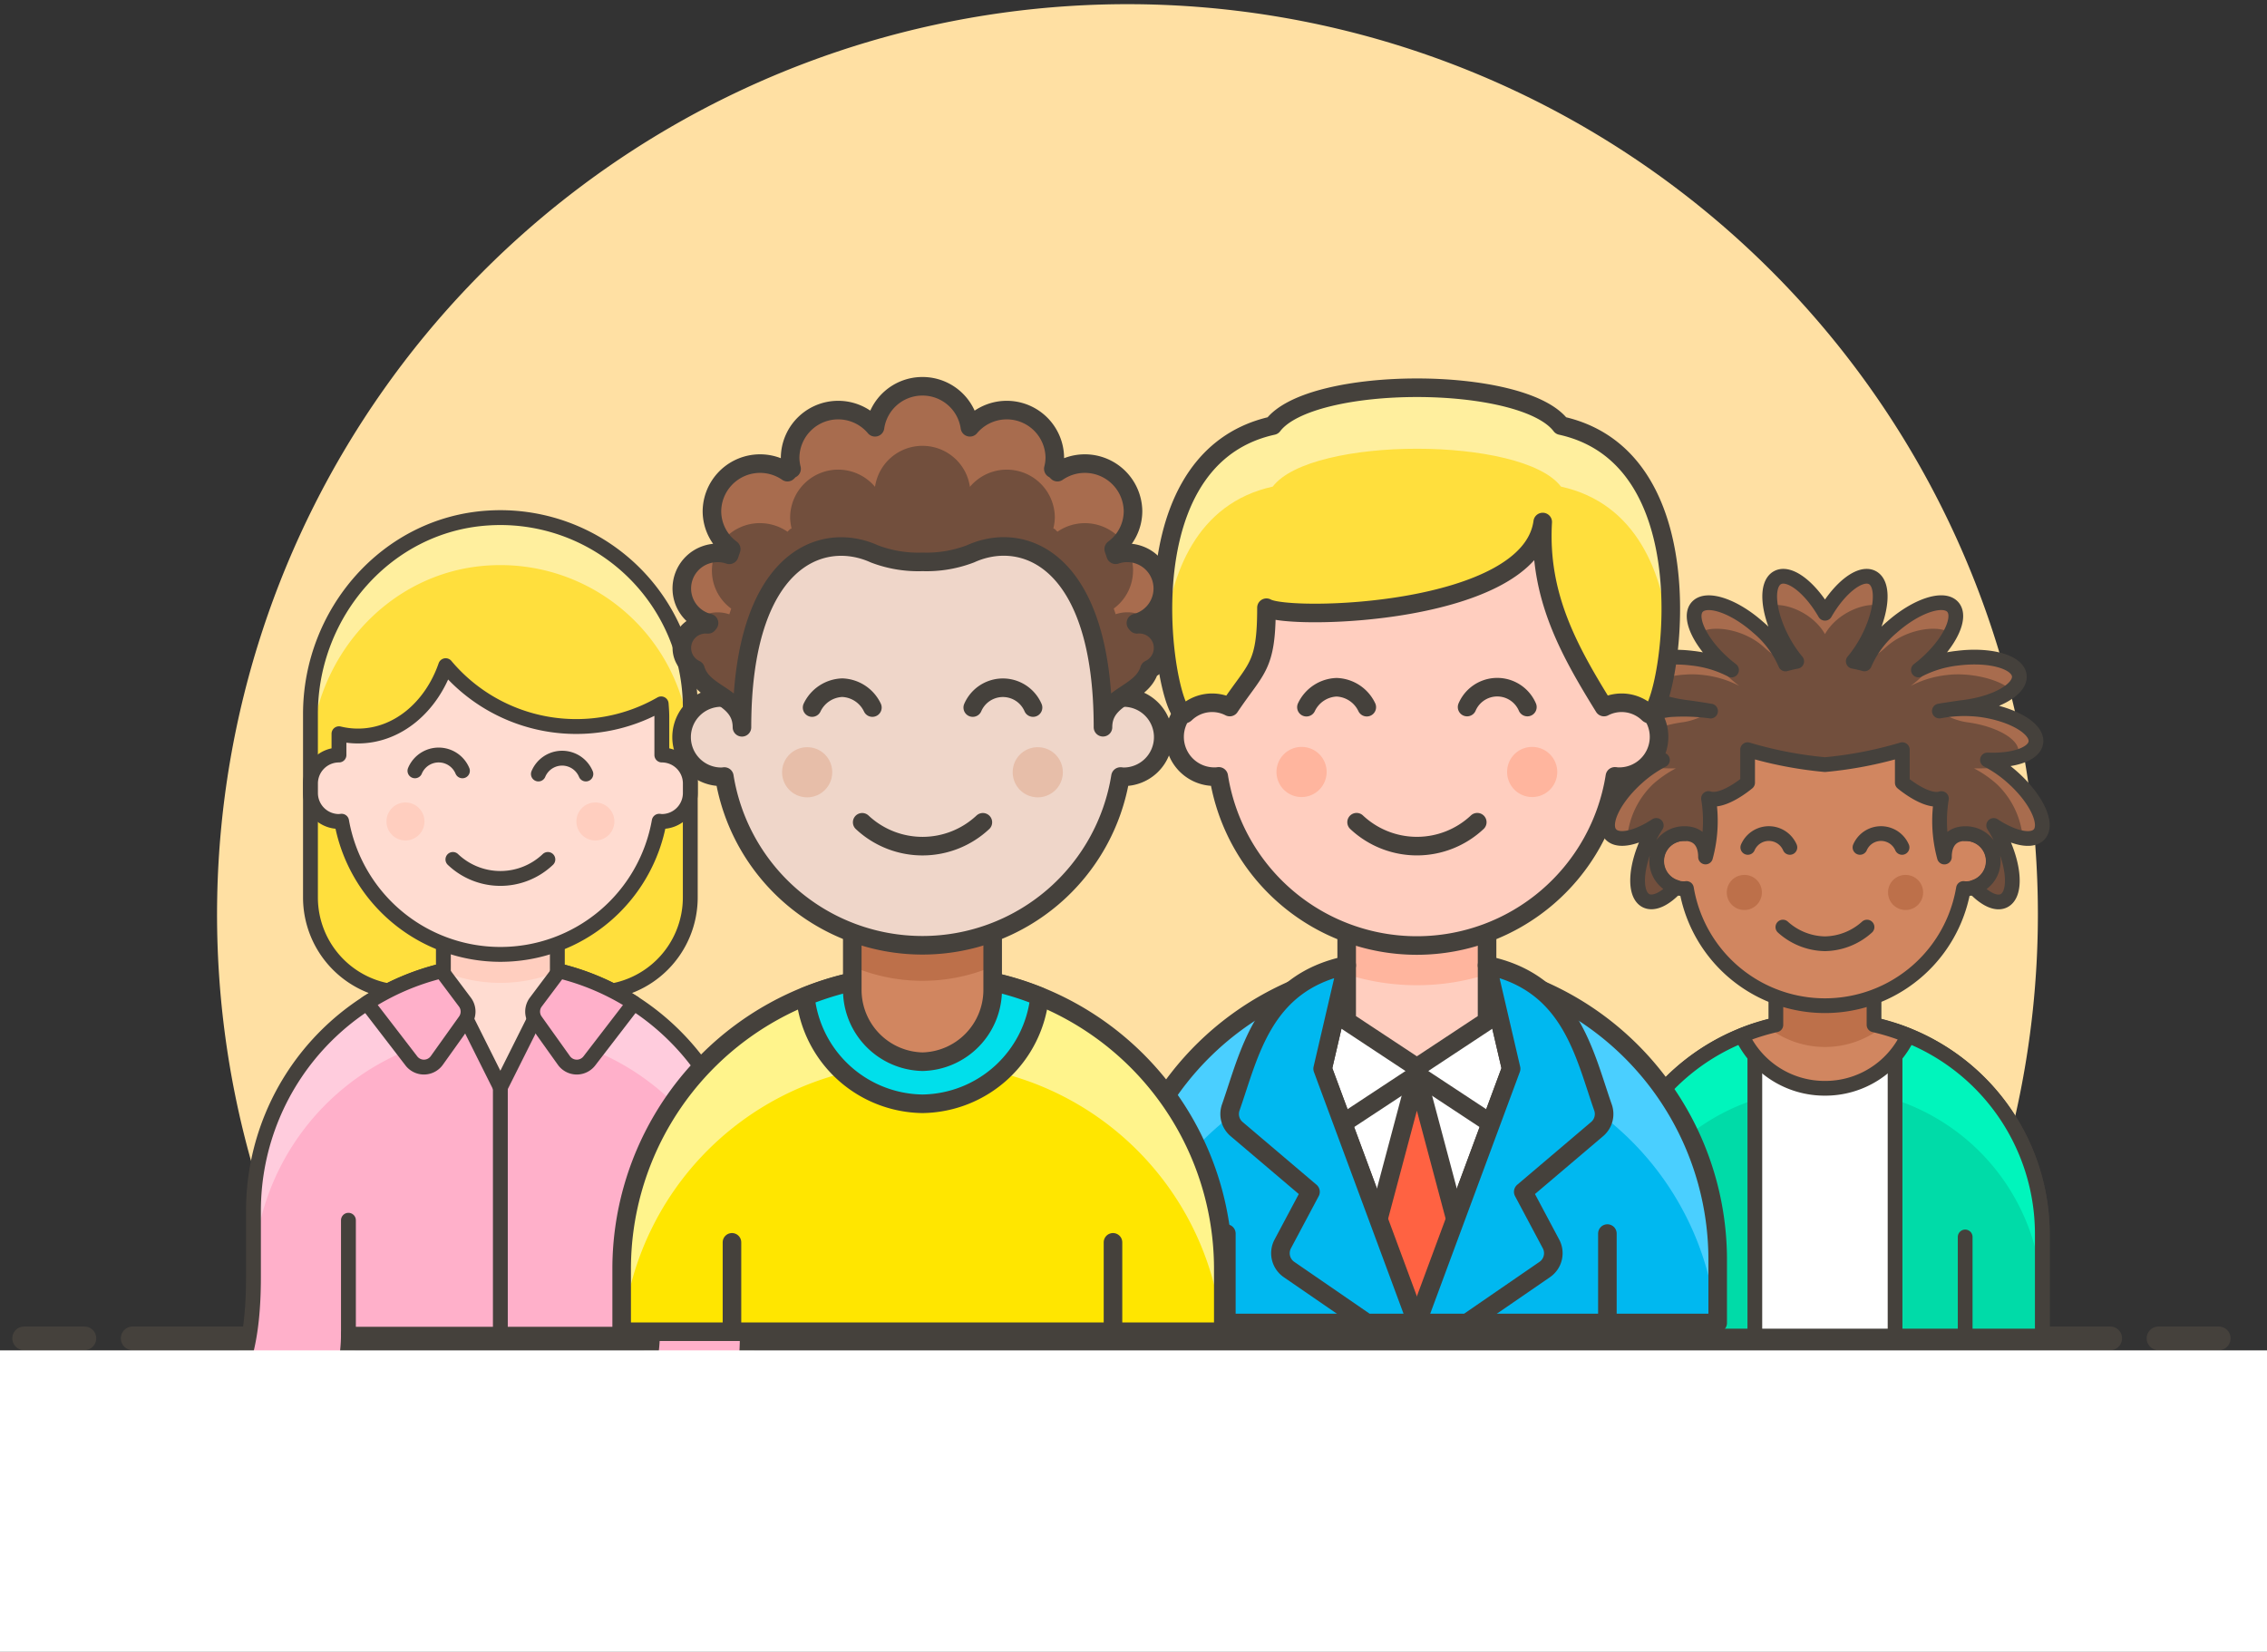 <svg xmlns="http://www.w3.org/2000/svg" width="188" height="137" viewBox="0 0 188 137">
    <rect x="0" y="0" width="188" height="137" fill="#333333" stroke="none"/>
    <defs>
        <style>
            .cls-10,.cls-11,.cls-12,.cls-13,.cls-14,.cls-15,.cls-18,.cls-19,.cls-21,.cls-23,.cls-25,.cls-3,.cls-4,.cls-5,.cls-6,.cls-8,.cls-9{fill-rule:evenodd}.cls-14,.cls-17,.cls-2,.cls-23,.cls-24,.cls-4,.cls-7{fill:none;stroke:#45413c;stroke-linecap:round;stroke-linejoin:round}.cls-2{stroke-width:1.96px}.cls-3{fill:#fff}.cls-4,.cls-7{stroke-width:1.222px}.cls-5{fill:#00dba8}.cls-6{fill:#00f5bc}.cls-8{fill:#d18660}.cls-9{fill:#bd704a}.cls-10{fill:#724f3d}.cls-11{fill:#a86c4e}.cls-12{fill:#ffdf3d}.cls-13{fill:#ffef9e}.cls-14,.cls-17{stroke-width:1.232px}.cls-15{fill:#ffb0ca}.cls-18{fill:#ffdcd1}.cls-19{fill:#ffcebf}.cls-21{fill:#00b8f0}.cls-23,.cls-24{stroke-width:1.54px}.cls-25{fill:#ffb59e}
        </style>
    </defs>
    <g id="user-female-add" transform="translate(2)">
        <path id="Trazado_170" fill="#ffe0a3" fill-rule="evenodd" d="M167 75.752A75.5 75.5 0 1 0 22.727 107h137.546A75.634 75.634 0 0 0 167 75.752"/>
        <path id="Línea_6" d="M0 0L164 0" class="cls-2" transform="translate(9 111)"/>
        <path id="Línea_7" d="M0 0L5 0" class="cls-2" transform="translate(0 111)"/>
        <path id="Línea_8" d="M0 0L5 0" class="cls-2" transform="translate(177 111)"/>
        <g id="Grupo_205" transform="translate(131 47)">
            <path id="Trazado_171" d="M18.341 37.552A17.861 17.861 0 0 0 .317 55.248v8.562h36.049v-8.562a17.861 17.861 0 0 0-18.024-17.7" class="cls-3"/>
            <path id="Trazado_172" d="M18.341 37.552A17.861 17.861 0 0 0 .317 55.248v8.562h36.049v-8.562a17.861 17.861 0 0 0-18.025-17.696z" class="cls-4"/>
            <path id="Trazado_173" d="M12.527 38.493A17.734 17.734 0 0 0 .317 55.248v8.562h12.21z" class="cls-5"/>
            <path id="Trazado_174" d="M12.527 44.2v-5.707A17.734 17.734 0 0 0 .317 55.248v5.708A17.734 17.734 0 0 1 12.527 44.2" class="cls-6"/>
            <path id="Línea_9" d="M0 0L0 8.22" class="cls-7" transform="translate(6.713 55.59)"/>
            <path id="Trazado_175" d="M24.156 38.493a17.734 17.734 0 0 1 12.21 16.754v8.563h-12.21z" class="cls-5"/>
            <path id="Trazado_176" d="M24.156 38.493V44.2a17.734 17.734 0 0 1 12.21 16.754v-5.706a17.734 17.734 0 0 0-12.21-16.754" class="cls-6"/>
            <path id="Línea_10" d="M0 0L0 8.22" class="cls-7" transform="translate(29.97 55.59)"/>
            <path id="Trazado_177" d="M12.527 38.493A17.734 17.734 0 0 0 .317 55.248v8.562h12.21zm11.629 0a17.734 17.734 0 0 1 12.21 16.754v8.563h-12.21z" class="cls-4"/>
            <path id="Trazado_178" d="M18.341 43.261a7.571 7.571 0 0 0 6.892-4.368A18.349 18.349 0 0 0 22.411 38v-3.872h-8.14V38a18.349 18.349 0 0 0-2.822.888 7.571 7.571 0 0 0 6.892 4.368" class="cls-8"/>
            <path id="Trazado_179" d="M22.411 38.668v-4.541h-8.14v4.541a7.682 7.682 0 0 0 8.14 0" class="cls-9"/>
            <path id="Trazado_180" d="M18.341 43.261a7.571 7.571 0 0 0 6.892-4.368A18.349 18.349 0 0 0 22.411 38v-3.872h-8.14V38a18.349 18.349 0 0 0-2.822.888 7.571 7.571 0 0 0 6.892 4.373z" class="cls-4"/>
            <path id="Trazado_181" d="M29.97 22.141v-2.855A11.525 11.525 0 0 0 18.341 7.87 11.525 11.525 0 0 0 6.713 19.286v2.854a2.284 2.284 0 1 0 0 4.566c.049 0 .094-.011.143-.015a11.646 11.646 0 0 0 22.971 0c.049 0 .094.015.143.015a2.284 2.284 0 1 0 0-4.566" class="cls-8"/>
            <path id="Trazado_182" d="M29.97 22.141v-2.855A11.525 11.525 0 0 0 18.341 7.87 11.525 11.525 0 0 0 6.713 19.286v2.854a2.284 2.284 0 1 0 0 4.566c.049 0 .094-.011.143-.015a11.646 11.646 0 0 0 22.971 0c.049 0 .094.015.143.015a2.284 2.284 0 1 0 0-4.566z" class="cls-4"/>
            <path id="Trazado_183" d="M13.109 26.992a1.454 1.454 0 1 1-1.454-1.427 1.441 1.441 0 0 1 1.454 1.427m10.466 0a1.454 1.454 0 1 0 1.454-1.427 1.441 1.441 0 0 0-1.454 1.427" class="cls-9"/>
            <path id="Trazado_184" d="M21.83 29.891a5.326 5.326 0 0 1-3.489 1.383 5.326 5.326 0 0 1-3.489-1.383m.581-6.609a1.9 1.9 0 0 0-3.489 0m12.791 0a1.9 1.9 0 0 0-3.489 0" class="cls-4"/>
            <path id="Trazado_185" d="M33.887 17.464a10.126 10.126 0 0 0-2.069-1.434c2.163.089 3.873-.487 4.014-1.449.164-1.123-1.866-2.343-4.537-2.717a11.2 11.2 0 0 0-3.466.108s1.341-.22 2.047-.308c2.676-.334 4.726-1.517 4.58-2.644s-2.433-1.767-5.108-1.433a9.228 9.228 0 0 0-3.257.978c.2-.158.409-.317.612-.5 2.006-1.771 3-3.892 2.229-4.734s-3.025-.091-5.029 1.68a8.261 8.261 0 0 0-2.285 3.053c-.3-.083-.613-.158-.928-.216A10.174 10.174 0 0 0 21.86 6.1c1.245-2.349 1.422-4.678.4-5.2-.973-.5-2.68.816-3.915 2.963C17.106 1.714 15.4.4 14.426.9c-1.026.524-.849 2.853.4 5.2a10.241 10.241 0 0 0 1.172 1.752c-.314.058-.622.132-.928.216a8.243 8.243 0 0 0-2.284-3.053c-2-1.772-4.257-2.524-5.031-1.68S7.976 6.3 9.981 8.069c.2.179.408.339.613.5a9.236 9.236 0 0 0-3.257-.978c-2.677-.334-4.964.307-5.11 1.433s1.906 2.31 4.582 2.644c.809.1 2.047.308 2.047.308a16.363 16.363 0 0 0-3.468-.108c-2.67.378-4.7 1.594-4.536 2.717.141.961 1.85 1.538 4.014 1.449a10.126 10.126 0 0 0-2.066 1.43c-2 1.777-3 3.901-2.219 4.736.616.668 2.161.316 3.771-.742a10.791 10.791 0 0 0-.592 1.04c-1.174 2.386-1.279 4.718-.238 5.212.641.3 1.57-.161 2.462-1.122a2.278 2.278 0 0 1 .729-4.451c1.163 0 1.725.779 1.725 1.941a11.4 11.4 0 0 0 .248-4.851c1.226.4 3.241-1.315 3.241-1.315v-2.735a32.83 32.83 0 0 0 6.415 1.239 32.832 32.832 0 0 0 6.414-1.239v2.739s2.016 1.716 3.244 1.315a11.407 11.407 0 0 0 .247 4.851c0-1.162.563-1.941 1.726-1.941a2.278 2.278 0 0 1 .729 4.451c.892.961 1.82 1.427 2.462 1.122 1.041-.493.935-2.826-.238-5.212a10.791 10.791 0 0 0-.592-1.04c1.611 1.058 3.155 1.41 3.77.742.777-.84-.215-2.964-2.214-4.741" class="cls-10"/>
            <path id="Trazado_186" d="M3.823 16.658a10.512 10.512 0 0 0-1.027.806C.8 19.241-.195 21.365.581 22.2a1.473 1.473 0 0 0 1.361.3 7.05 7.05 0 0 1 2.138-4.46 9.194 9.194 0 0 1 1.9-1.314c-.467.018-1.338-.01-2.154-.068m11.165-8.777a8.545 8.545 0 0 0-2.209-2.867c-2-1.771-4.257-2.524-5.031-1.679-.415.451-.32 1.272.167 2.208.773-.723 3.512-.509 5.313 1.085a8.323 8.323 0 0 0 1.759 1.254m-4.325 1.547a9.463 9.463 0 0 1-1.291-1.388 10.507 10.507 0 0 0-2.037-.453c-2.677-.334-4.964.307-5.11 1.434a1.447 1.447 0 0 0 .673 1.233c.793-.844 3.269-1.529 5.344-1.271a8.489 8.489 0 0 1 2.986.9c-.188-.145-.376-.291-.562-.454m22.2 7.229a10.374 10.374 0 0 1 1.027.806c2 1.778 2.991 3.9 2.214 4.741a1.471 1.471 0 0 1-1.361.3A7.036 7.036 0 0 0 32.6 18.04a9.194 9.194 0 0 0-1.9-1.314c.469.018 1.338-.01 2.154-.068m-5.032-4.685a11.153 11.153 0 0 1 3.448-.113c2.673.354 4.72 1.607 4.556 2.73-.074.507-.6.9-1.381 1.154a3.28 3.28 0 0 1-.064-.338c.151-1.03-1.711-2.144-4.158-2.49a5.281 5.281 0 0 1-2.4-.943m-18.974 0a14.975 14.975 0 0 0-3.448-.113c-2.673.354-4.72 1.607-4.556 2.73.074.507.6.9 1.38 1.154.043-.185.066-.332.065-.338-.151-1.03 1.711-2.144 4.158-2.49a5.281 5.281 0 0 0 2.4-.943M22.257.9c-.973-.5-2.68.816-3.915 2.963C17.106 1.714 15.4.4 14.426.9c-.59.3-.781 1.2-.6 2.352 1-.33 3.436.451 4.518 2.339C19.422 3.7 21.86 2.92 22.859 3.25c.179-1.154-.013-2.05-.6-2.352m-.565 6.984A8.545 8.545 0 0 1 23.9 5.015c2-1.771 4.257-2.524 5.031-1.679.415.451.32 1.272-.167 2.208-.773-.723-3.512-.509-5.313 1.085a8.323 8.323 0 0 1-1.759 1.254m4.327 1.547a9.463 9.463 0 0 0 1.291-1.388 10.507 10.507 0 0 1 2.037-.453c2.677-.334 4.964.307 5.11 1.434a1.444 1.444 0 0 1-.669 1.234c-.793-.844-3.269-1.529-5.344-1.271a8.489 8.489 0 0 0-2.986.9c.188-.145.376-.291.562-.454" class="cls-11"/>
            <path id="Trazado_187" d="M33.887 17.464a10.126 10.126 0 0 0-2.069-1.434c2.163.089 3.873-.487 4.014-1.449.164-1.123-1.866-2.343-4.537-2.717a11.2 11.2 0 0 0-3.466.108s1.341-.22 2.047-.308c2.676-.334 4.726-1.517 4.58-2.644s-2.433-1.767-5.108-1.433a9.228 9.228 0 0 0-3.257.978c.2-.158.409-.317.612-.5 2.006-1.771 3-3.892 2.229-4.734s-3.025-.091-5.029 1.68a8.261 8.261 0 0 0-2.285 3.053c-.3-.083-.613-.158-.928-.216A10.174 10.174 0 0 0 21.86 6.1c1.245-2.349 1.422-4.678.4-5.2-.973-.5-2.68.816-3.915 2.963C17.106 1.714 15.4.4 14.426.9c-1.026.524-.849 2.853.4 5.2a10.241 10.241 0 0 0 1.172 1.752c-.314.058-.622.132-.928.216a8.243 8.243 0 0 0-2.284-3.053c-2-1.772-4.257-2.524-5.031-1.68S7.976 6.3 9.981 8.069c.2.179.408.339.613.5a9.236 9.236 0 0 0-3.257-.978c-2.677-.334-4.964.307-5.11 1.433s1.906 2.31 4.582 2.644c.809.1 2.047.308 2.047.308a16.363 16.363 0 0 0-3.468-.108c-2.67.378-4.7 1.594-4.536 2.717.141.961 1.85 1.538 4.014 1.449a10.126 10.126 0 0 0-2.066 1.43c-2 1.777-3 3.901-2.219 4.736.616.668 2.161.316 3.771-.742a10.791 10.791 0 0 0-.592 1.04c-1.174 2.386-1.279 4.718-.238 5.212.641.3 1.57-.161 2.462-1.122a2.278 2.278 0 0 1 .729-4.451c1.163 0 1.725.779 1.725 1.941a11.4 11.4 0 0 0 .248-4.851c1.226.4 3.241-1.315 3.241-1.315v-2.735a32.83 32.83 0 0 0 6.415 1.239 32.832 32.832 0 0 0 6.414-1.239v2.739s2.016 1.716 3.244 1.315a11.407 11.407 0 0 0 .247 4.851c0-1.162.563-1.941 1.726-1.941a2.278 2.278 0 0 1 .729 4.451c.892.961 1.82 1.427 2.462 1.122 1.041-.493.935-2.826-.238-5.212a10.791 10.791 0 0 0-.592-1.04c1.611 1.058 3.155 1.41 3.77.742.774-.839-.218-2.963-2.217-4.74z" class="cls-4"/>
        </g>
        <g id="Grupo_208" transform="translate(9 40)">
            <g id="Grupo_207">
                <g id="Grupo_206" transform="translate(-7 2.625)">
                    <path id="Trazado_188" d="M45.369 39.681a7.875 7.875 0 0 0 7.875-7.875v-15.75A15.751 15.751 0 0 0 36.446.34c-8.371.542-14.7 7.867-14.7 16.255v15.211a7.875 7.875 0 0 0 7.875 7.875z" class="cls-12"/>
                    <path id="Trazado_189" d="M36.446.34c-8.371.542-14.7 7.867-14.7 16.255v3.938c0-8.388 6.33-15.713 14.7-16.255a15.752 15.752 0 0 1 16.8 15.716v-3.938A15.752 15.752 0 0 0 36.446.34" class="cls-13"/>
                    <path id="Trazado_190" d="M45.369 39.681a7.875 7.875 0 0 0 7.875-7.875v-15.75A15.751 15.751 0 0 0 36.446.34c-8.371.542-14.7 7.867-14.7 16.255v15.211a7.875 7.875 0 0 0 7.875 7.875z" class="cls-14"/>
                    <path id="Trazado_191" d="M37.494 37.318a20.475 20.475 0 0 0-20.475 20.475v5.515c0 10.381-3.686 11.81-7.775 11.81h-3.25v7.088h3.25c5.721 0 15.65-4.766 15.65-14.174H50.1c0 5.99-4.417 7.086-7.777 7.086h-3.25v7.088h3.25c6.465 0 15.652-1.379 15.652-14.176V57.793a20.476 20.476 0 0 0-20.481-20.475" class="cls-15"/>
                    <path id="Trazado_192" fill="#fcd" fill-rule="evenodd" d="M37.494 37.318a20.475 20.475 0 0 0-20.475 20.475v5.514a20.476 20.476 0 0 1 40.951 0v-5.514a20.476 20.476 0 0 0-20.476-20.475"/>
                    <path id="Trazado_193" d="M37.494 37.318a20.475 20.475 0 0 0-20.475 20.475v5.515c0 10.381-3.686 11.81-7.775 11.81h-3.25v7.088h3.25c5.721 0 15.65-4.766 15.65-14.174H50.1c0 5.99-4.417 7.086-7.777 7.086h-3.25v7.088h3.25c6.465 0 15.652-1.379 15.652-14.176V57.793a20.476 20.476 0 0 0-20.481-20.475z" class="cls-14"/>
                    <path id="Línea_11" d="M0 0L0 9.45" class="cls-17" transform="translate(24.895 58.58)"/>
                    <path id="Línea_12" d="M0 0L0 9.45" class="cls-17" transform="translate(50.095 58.58)"/>
                    <path id="Trazado_194" d="M39.07 81.419h-2.363a3.15 3.15 0 0 1 0-6.3h2.363z" class="cls-18"/>
                    <path id="Trazado_195" d="M39.07 81.419h-2.363a3.15 3.15 0 0 1 0-6.3h2.363z" class="cls-14"/>
                    <path id="Trazado_196" d="M5.994 81.419H3.632a3.15 3.15 0 0 1 0-6.3h2.362z" class="cls-18"/>
                    <path id="Trazado_197" d="M5.994 81.419H3.632a3.15 3.15 0 0 1 0-6.3h2.362z" class="cls-14"/>
                    <path id="Línea_13" d="M0 0L0 20.475" class="cls-17" transform="translate(37.494 47.556)"/>
                    <path id="Trazado_198" d="M42.22 38.107l-4.726 9.45-4.724-9.45v-3.938h9.45z" class="cls-18"/>
                    <path id="Trazado_199" d="M32.77 37.937c.119.054.231.113.356.163a12.424 12.424 0 0 0 8.737 0c.125-.05.236-.109.357-.163v-3.768h-9.45z" class="cls-19"/>
                    <path id="Trazado_200" d="M42.22 38.107l-4.726 9.45-4.724-9.45v-3.938h9.45z" class="cls-14"/>
                    <path id="Trazado_201" d="M30.115 45.366a1.313 1.313 0 0 0 2.108-.037l2.349-3.29a1.31 1.31 0 0 0-.017-1.55L32.616 37.9a20.394 20.394 0 0 0-6.192 2.664z" class="cls-15"/>
                    <path id="Trazado_202" d="M30.115 45.366a1.313 1.313 0 0 0 2.108-.037l2.349-3.29a1.31 1.31 0 0 0-.017-1.55L32.616 37.9a20.394 20.394 0 0 0-6.192 2.664z" class="cls-14"/>
                    <path id="Trazado_203" d="M44.873 45.366a1.313 1.313 0 0 1-2.108-.037l-2.349-3.29a1.31 1.31 0 0 1 .017-1.55l1.94-2.587a20.394 20.394 0 0 1 6.192 2.664z" class="cls-15"/>
                    <path id="Trazado_204" d="M44.873 45.366a1.313 1.313 0 0 1-2.108-.037l-2.349-3.29a1.31 1.31 0 0 1 .017-1.55l1.94-2.587a20.394 20.394 0 0 1 6.192 2.664z" class="cls-14"/>
                    <path id="Trazado_205" d="M50.885 19.994v-3.15c0-.369-.028-.731-.055-1.092a14.137 14.137 0 0 1-17.871-3.168c-1.184 3.424-3.994 5.835-7.276 5.835a6.653 6.653 0 0 1-1.572-.189v1.764a2.362 2.362 0 0 0-2.362 2.363v.788a2.362 2.362 0 0 0 2.362 2.362c.073 0 .144-.016.218-.021a13.374 13.374 0 0 0 26.339 0c.074.005.142.021.218.021a2.363 2.363 0 0 0 2.362-2.362v-.788a2.363 2.363 0 0 0-2.362-2.363" class="cls-18"/>
                    <path id="Trazado_206" d="M50.885 19.994v-3.15c0-.369-.028-.731-.055-1.092a14.137 14.137 0 0 1-17.871-3.168c-1.184 3.424-3.994 5.835-7.276 5.835a6.653 6.653 0 0 1-1.572-.189v1.764a2.362 2.362 0 0 0-2.362 2.363v.788a2.362 2.362 0 0 0 2.362 2.362c.073 0 .144-.016.218-.021a13.374 13.374 0 0 0 26.339 0c.074.005.142.021.218.021a2.363 2.363 0 0 0 2.362-2.362v-.788a2.363 2.363 0 0 0-2.363-2.363z" class="cls-14"/>
                    <path id="Trazado_207" d="M31.2 25.506a1.575 1.575 0 1 1-1.575-1.575 1.575 1.575 0 0 1 1.575 1.575m15.75 0a1.575 1.575 0 1 1-1.575-1.575 1.575 1.575 0 0 1 1.575 1.575" class="cls-19"/>
                    <path id="Trazado_208" d="M33.559 28.656a5.709 5.709 0 0 0 7.875 0m3.151-7.087a2.133 2.133 0 0 0-3.937 0m-6.3-.263a2.133 2.133 0 0 0-3.937 0" class="cls-14"/>
                    <path id="Rectángulo_57" fill="#fff" d="M0 0H188V25H0z" transform="translate(-4 69.375)"/>
                </g>
            </g>
        </g>
        <g id="Grupo_209" transform="translate(90 32)">
            <path id="Trazado_209" d="M25.5 48.067A24.422 24.422 0 0 0 .554 72.37v5.356h49.892V72.37A24.422 24.422 0 0 0 25.5 48.067" class="cls-21"/>
            <path id="Trazado_210" fill="#4acfff" fill-rule="evenodd" d="M25.5 48.067A24.422 24.422 0 0 0 .554 72.37v5.356h.088A24.446 24.446 0 0 1 25.5 55.482a24.446 24.446 0 0 1 24.858 22.243h.088V72.37A24.422 24.422 0 0 0 25.5 48.067"/>
            <path id="Trazado_211" d="M25.5 48.067A24.422 24.422 0 0 0 .554 72.37v5.356h49.892V72.37A24.422 24.422 0 0 0 25.5 48.067z" class="cls-23"/>
            <path id="Línea_14" d="M0 7.415L0 0" class="cls-24" transform="translate(9.701 70.31)"/>
            <path id="Línea_15" d="M0 7.415L0 0" class="cls-24" transform="translate(41.299 70.31)"/>
            <path id="Trazado_212" d="M31.477 48.733c-.02-.03-.03-.046-.033-.053a24.72 24.72 0 0 0-5.944-.613 24.743 24.743 0 0 0-5.955.616l-.02.044-1.839 7.913L25.5 77.726l7.815-21.085z" class="cls-3"/>
            <path id="Trazado_213" d="M31.477 48.733c-.02-.03-.03-.046-.033-.053a24.72 24.72 0 0 0-5.944-.613 24.743 24.743 0 0 0-5.955.616l-.02.044-1.839 7.913L25.5 77.726l7.815-21.085z" class="cls-23"/>
            <path id="Trazado_214" d="M25.5 43.944h-5.821v8.742L25.5 56.53l5.821-3.844v-8.742z" class="cls-19"/>
            <path id="Trazado_215" d="M19.679 43.944v4.868a19.252 19.252 0 0 0 11.641 0v-4.868H19.679z" class="cls-25"/>
            <path id="Trazado_216" d="M25.5 43.944h-5.821v8.742L25.5 56.53l5.821-3.844v-8.742z" class="cls-23"/>
            <path id="Trazado_217" fill="#ff6242" fill-rule="evenodd" d="M25.5 57.127l-4.168 15.655 4.168 4.943 4.168-4.943z"/>
            <path id="Trazado_218" d="M25.5 57.127l-4.168 15.655 4.168 4.943 4.168-4.943z" class="cls-23"/>
            <path id="Trazado_219" d="M31.6 61.147l-6.1-4.019-6.1 4.019" class="cls-23"/>
            <path id="Trazado_220" d="M42.13 25.817V21.7a16.631 16.631 0 0 0-33.261 0v4.12a3.3 3.3 0 1 0 0 6.592c.07 0 .135-.016.2-.021a16.631 16.631 0 0 0 32.852 0c.07 0 .135.021.2.021a3.3 3.3 0 1 0 0-6.592" class="cls-19"/>
            <path id="Trazado_221" d="M42.13 25.817V21.7a16.631 16.631 0 0 0-33.261 0v4.12a3.3 3.3 0 1 0 0 6.592c.07 0 .135-.016.2-.021a16.631 16.631 0 0 0 32.852 0c.07 0 .135.021.2.021a3.3 3.3 0 1 0 0-6.592z" class="cls-23"/>
            <path id="Trazado_222" d="M18.016 32.008a2.079 2.079 0 1 1-2.079-2.06 2.07 2.07 0 0 1 2.079 2.06m14.967 0a2.079 2.079 0 1 0 2.079-2.06 2.07 2.07 0 0 0-2.079 2.06" class="cls-25"/>
            <path id="Trazado_223" d="M20.5 36.193a7.307 7.307 0 0 0 10.008 0m-9.162-9.541A2.884 2.884 0 0 0 18.841 25a2.887 2.887 0 0 0-2.5 1.653m18.323-.011a2.72 2.72 0 0 0-5 0" class="cls-23"/>
            <path id="Trazado_224" d="M12.2 23.345l.03.089c0-.025.008-.051.015-.074l-.045-.015" class="cls-13"/>
            <path id="Trazado_225" d="M37.451 3.3c-3.17-4.189-20.735-4.187-23.9 0C.384 6.2 4.969 28.5 6.311 27.175a3.188 3.188 0 0 1 3.67-.534c2.214-3.3 3.045-3.3 3.045-8.239 1.834 1.089 21.867.634 22.91-7.106-.358 6.112 2.155 10.614 5.082 15.345a3.188 3.188 0 0 1 3.67.534C46.031 28.5 50.616 6.2 37.451 3.3" class="cls-12"/>
            <path id="Trazado_226" d="M13.549 8.358c3.168-4.186 20.733-4.189 23.9 0 6.281 1.384 8.516 7.183 9 12.73.539-6.47-.717-15.968-9-17.791-3.17-4.189-20.735-4.187-23.9 0-8.28 1.823-9.536 11.321-9 17.791.481-5.547 2.716-11.346 9-12.73" class="cls-13"/>
            <path id="Trazado_227" d="M37.451 3.3c-3.17-4.189-20.735-4.187-23.9 0C.384 6.2 4.969 28.5 6.311 27.175a3.188 3.188 0 0 1 3.67-.534c2.214-3.3 3.045-3.3 3.045-8.239 1.834 1.089 21.867.634 22.91-7.106-.358 6.112 2.155 10.614 5.082 15.345a3.188 3.188 0 0 1 3.67.534C46.031 28.5 50.616 6.2 37.451 3.3z" class="cls-23"/>
            <path id="Trazado_228" d="M19.679 48.063l-1.994 8.577L25.5 77.725h-4.158L14.9 73.294a1.641 1.641 0 0 1-.522-2.126l2.3-4.321-6.123-5.2a1.637 1.637 0 0 1-.491-1.791c1.553-4.439 2.659-10.34 9.607-11.792" class="cls-21"/>
            <path id="Trazado_229" d="M19.679 48.063l-1.994 8.577L25.5 77.725h-4.158L14.9 73.294a1.641 1.641 0 0 1-.522-2.126l2.3-4.321-6.123-5.2a1.637 1.637 0 0 1-.491-1.791c1.561-4.44 2.667-10.341 9.615-11.793z" class="cls-23"/>
            <path id="Trazado_230" d="M31.321 48.063l1.994 8.577L25.5 77.725h4.158l6.442-4.431a1.641 1.641 0 0 0 .522-2.126l-2.3-4.321 6.123-5.2a1.637 1.637 0 0 0 .491-1.791c-1.553-4.439-2.659-10.34-9.607-11.792" class="cls-21"/>
            <path id="Trazado_231" d="M31.321 48.063l1.994 8.577L25.5 77.725h4.158l6.442-4.431a1.641 1.641 0 0 0 .522-2.126l-2.3-4.321 6.123-5.2a1.637 1.637 0 0 0 .491-1.791c-1.561-4.44-2.667-10.341-9.615-11.793z" class="cls-23"/>
        </g>
        <g id="Grupo_210" transform="translate(49 31)">
            <path id="Trazado_232" fill="#ffe600" fill-rule="evenodd" d="M25.5 49.849A24.4 24.4 0 0 0 .554 74.092v5.361h49.892v-5.361A24.4 24.4 0 0 0 25.5 49.849"/>
            <path id="Trazado_233" fill="#fff48c" fill-rule="evenodd" d="M25.5 49.849A24.4 24.4 0 0 0 .554 74.092v5.342h.088A24.425 24.425 0 0 1 25.5 57.246a24.425 24.425 0 0 1 24.858 22.188h.088v-5.342A24.4 24.4 0 0 0 25.5 49.849"/>
            <path id="Trazado_234" d="M25.5 49.849A24.4 24.4 0 0 0 .554 74.092v5.361h49.892v-5.361A24.4 24.4 0 0 0 25.5 49.849z" class="cls-23"/>
            <path id="Línea_16" d="M0 7.397L0 0" class="cls-24" transform="translate(9.701 72.037)"/>
            <path id="Línea_17" d="M0 7.397L0 0" class="cls-24" transform="translate(41.299 72.037)"/>
            <path id="Trazado_235" fill="#00dfeb" fill-rule="evenodd" d="M25.5 60.546a9.9 9.9 0 0 0 9.714-8.9 24.627 24.627 0 0 0-9.714-1.8 24.627 24.627 0 0 0-9.714 1.8 9.9 9.9 0 0 0 9.714 8.9"/>
            <path id="Trazado_236" d="M25.5 60.546a9.9 9.9 0 0 0 9.714-8.9 24.627 24.627 0 0 0-9.714-1.8 24.627 24.627 0 0 0-9.714 1.8 9.9 9.9 0 0 0 9.714 8.9z" class="cls-23"/>
            <path id="Trazado_237" d="M19.679 42.466v8.668a5.959 5.959 0 0 0 5.821 5.922 5.959 5.959 0 0 0 5.821-5.923v-8.667z" class="cls-8"/>
            <path id="Trazado_238" d="M19.679 42.466v6.692a14.854 14.854 0 0 0 11.641 0v-6.692z" class="cls-9"/>
            <path id="Trazado_239" d="M19.679 42.466v8.668a5.959 5.959 0 0 0 5.821 5.922 5.959 5.959 0 0 0 5.821-5.923v-8.667z" class="cls-23"/>
            <path id="Trazado_240" fill="#efd6c9" fill-rule="evenodd" d="M42.13 26.849V22.74a16.632 16.632 0 0 0-33.261 0v4.11a3.288 3.288 0 1 0 0 6.575c.07 0 .135-.016.2-.021a16.637 16.637 0 0 0 32.852 0c.07 0 .135.021.2.021a3.288 3.288 0 1 0 0-6.575"/>
            <path id="Trazado_241" d="M42.13 26.849V22.74a16.632 16.632 0 0 0-33.261 0v4.11a3.288 3.288 0 1 0 0 6.575c.07 0 .135-.016.2-.021a16.637 16.637 0 0 0 32.852 0c.07 0 .135.021.2.021a3.288 3.288 0 1 0 0-6.575z" class="cls-23"/>
            <path id="Trazado_242" fill="#e7bea9" fill-rule="evenodd" d="M18.016 33.027a2.079 2.079 0 1 1-2.079-2.055 2.068 2.068 0 0 1 2.079 2.055m14.967 0a2.079 2.079 0 1 0 2.079-2.055 2.068 2.068 0 0 0-2.079 2.055"/>
            <path id="Trazado_243" d="M20.5 37.2a7.32 7.32 0 0 0 10.008 0m-9.162-9.516a2.881 2.881 0 0 0-2.5-1.649 2.884 2.884 0 0 0-2.5 1.649m18.323 0a2.723 2.723 0 0 0-5 0" class="cls-23"/>
            <path id="Trazado_244" d="M44.125 20.879a2 2 0 0 0-.835-.1c-.032-.035-.057-.074-.09-.107a2.955 2.955 0 1 0-1.68-5.661l-.16-.473a3.913 3.913 0 0 0 1.6-3.143 3.995 3.995 0 0 0-6.268-3.235l-.218-.217-.123-.061a3.872 3.872 0 0 0 .123-.927 3.986 3.986 0 0 0-7.041-2.517 3.964 3.964 0 0 0-3.933-3.4 3.964 3.964 0 0 0-3.935 3.4 3.986 3.986 0 0 0-7.041 2.517 3.872 3.872 0 0 0 .121.927l-.121.061-.22.217A3.992 3.992 0 0 0 8.04 11.4a3.916 3.916 0 0 0 1.6 3.143l-.16.473a2.991 2.991 0 0 0-1.939 0 2.949 2.949 0 0 0 .259 5.659c-.03.033-.058.072-.088.107a2 2 0 0 0-.835.1 1.964 1.964 0 0 0-.2 3.639c.65 2.178 3.853 2.137 3.853 4.8 0-13.853 6.529-16.4 10.976-14.385a10.189 10.189 0 0 0 3.994.664 10.189 10.189 0 0 0 3.991-.669c4.447-2.017 10.978.533 10.978 14.385 0-2.66 3.2-2.619 3.852-4.8a1.964 1.964 0 0 0-.2-3.639" class="cls-10"/>
            <path id="Trazado_245" d="M42.962 16.33a3.91 3.91 0 0 1-1.6 3.141l.16.473a3 3 0 0 1 1.941 0 3.027 3.027 0 0 1 .655.322 2.952 2.952 0 0 0-1.442-5.412 3.9 3.9 0 0 1 .288 1.47M6.885 20.272a2.931 2.931 0 0 1 .657-.322 2.991 2.991 0 0 1 1.939 0l.158-.473a3.893 3.893 0 0 1-1.314-4.611 2.946 2.946 0 0 0-1.44 5.412m5.145-7.888a3.992 3.992 0 0 1 2.275.71l.22-.217.121-.061a3.872 3.872 0 0 1-.121-.927 3.985 3.985 0 0 1 7.04-2.517 3.966 3.966 0 0 1 3.936-3.4 3.964 3.964 0 0 1 3.933 3.4 3.986 3.986 0 0 1 7.041 2.517 3.872 3.872 0 0 1-.123.927l.123.061.218.217a4.011 4.011 0 0 1 5.383.761 3.866 3.866 0 0 0 .885-2.458 3.995 3.995 0 0 0-6.268-3.235l-.218-.217-.123-.061a3.872 3.872 0 0 0 .123-.927 3.986 3.986 0 0 0-7.041-2.517 3.964 3.964 0 0 0-3.933-3.4 3.966 3.966 0 0 0-3.936 3.4 3.985 3.985 0 0 0-7.04 2.517 3.872 3.872 0 0 0 .121.927l-.121.061-.22.217A3.992 3.992 0 0 0 8.04 11.4a3.863 3.863 0 0 0 .881 2.458 4 4 0 0 1 3.108-1.471" class="cls-11"/>
            <path id="Trazado_246" d="M44.125 20.879a2 2 0 0 0-.835-.1c-.032-.035-.057-.074-.09-.107a2.955 2.955 0 1 0-1.68-5.661l-.16-.473a3.913 3.913 0 0 0 1.6-3.143 3.995 3.995 0 0 0-6.268-3.235l-.218-.217-.123-.061a3.872 3.872 0 0 0 .123-.927 3.986 3.986 0 0 0-7.041-2.517 3.964 3.964 0 0 0-3.933-3.4 3.964 3.964 0 0 0-3.935 3.4 3.986 3.986 0 0 0-7.041 2.517 3.872 3.872 0 0 0 .121.927l-.121.061-.22.217A3.992 3.992 0 0 0 8.04 11.4a3.916 3.916 0 0 0 1.6 3.143l-.16.473a2.991 2.991 0 0 0-1.939 0 2.949 2.949 0 0 0 .259 5.659c-.03.033-.058.072-.088.107a2 2 0 0 0-.835.1 1.964 1.964 0 0 0-.2 3.639c.65 2.178 3.853 2.137 3.853 4.8 0-13.853 6.529-16.4 10.976-14.385a10.189 10.189 0 0 0 3.994.664 10.189 10.189 0 0 0 3.991-.669c4.447-2.017 10.978.533 10.978 14.385 0-2.66 3.2-2.619 3.852-4.8a1.964 1.964 0 0 0-.2-3.639z" class="cls-23"/>
        </g>
    </g>
</svg>
